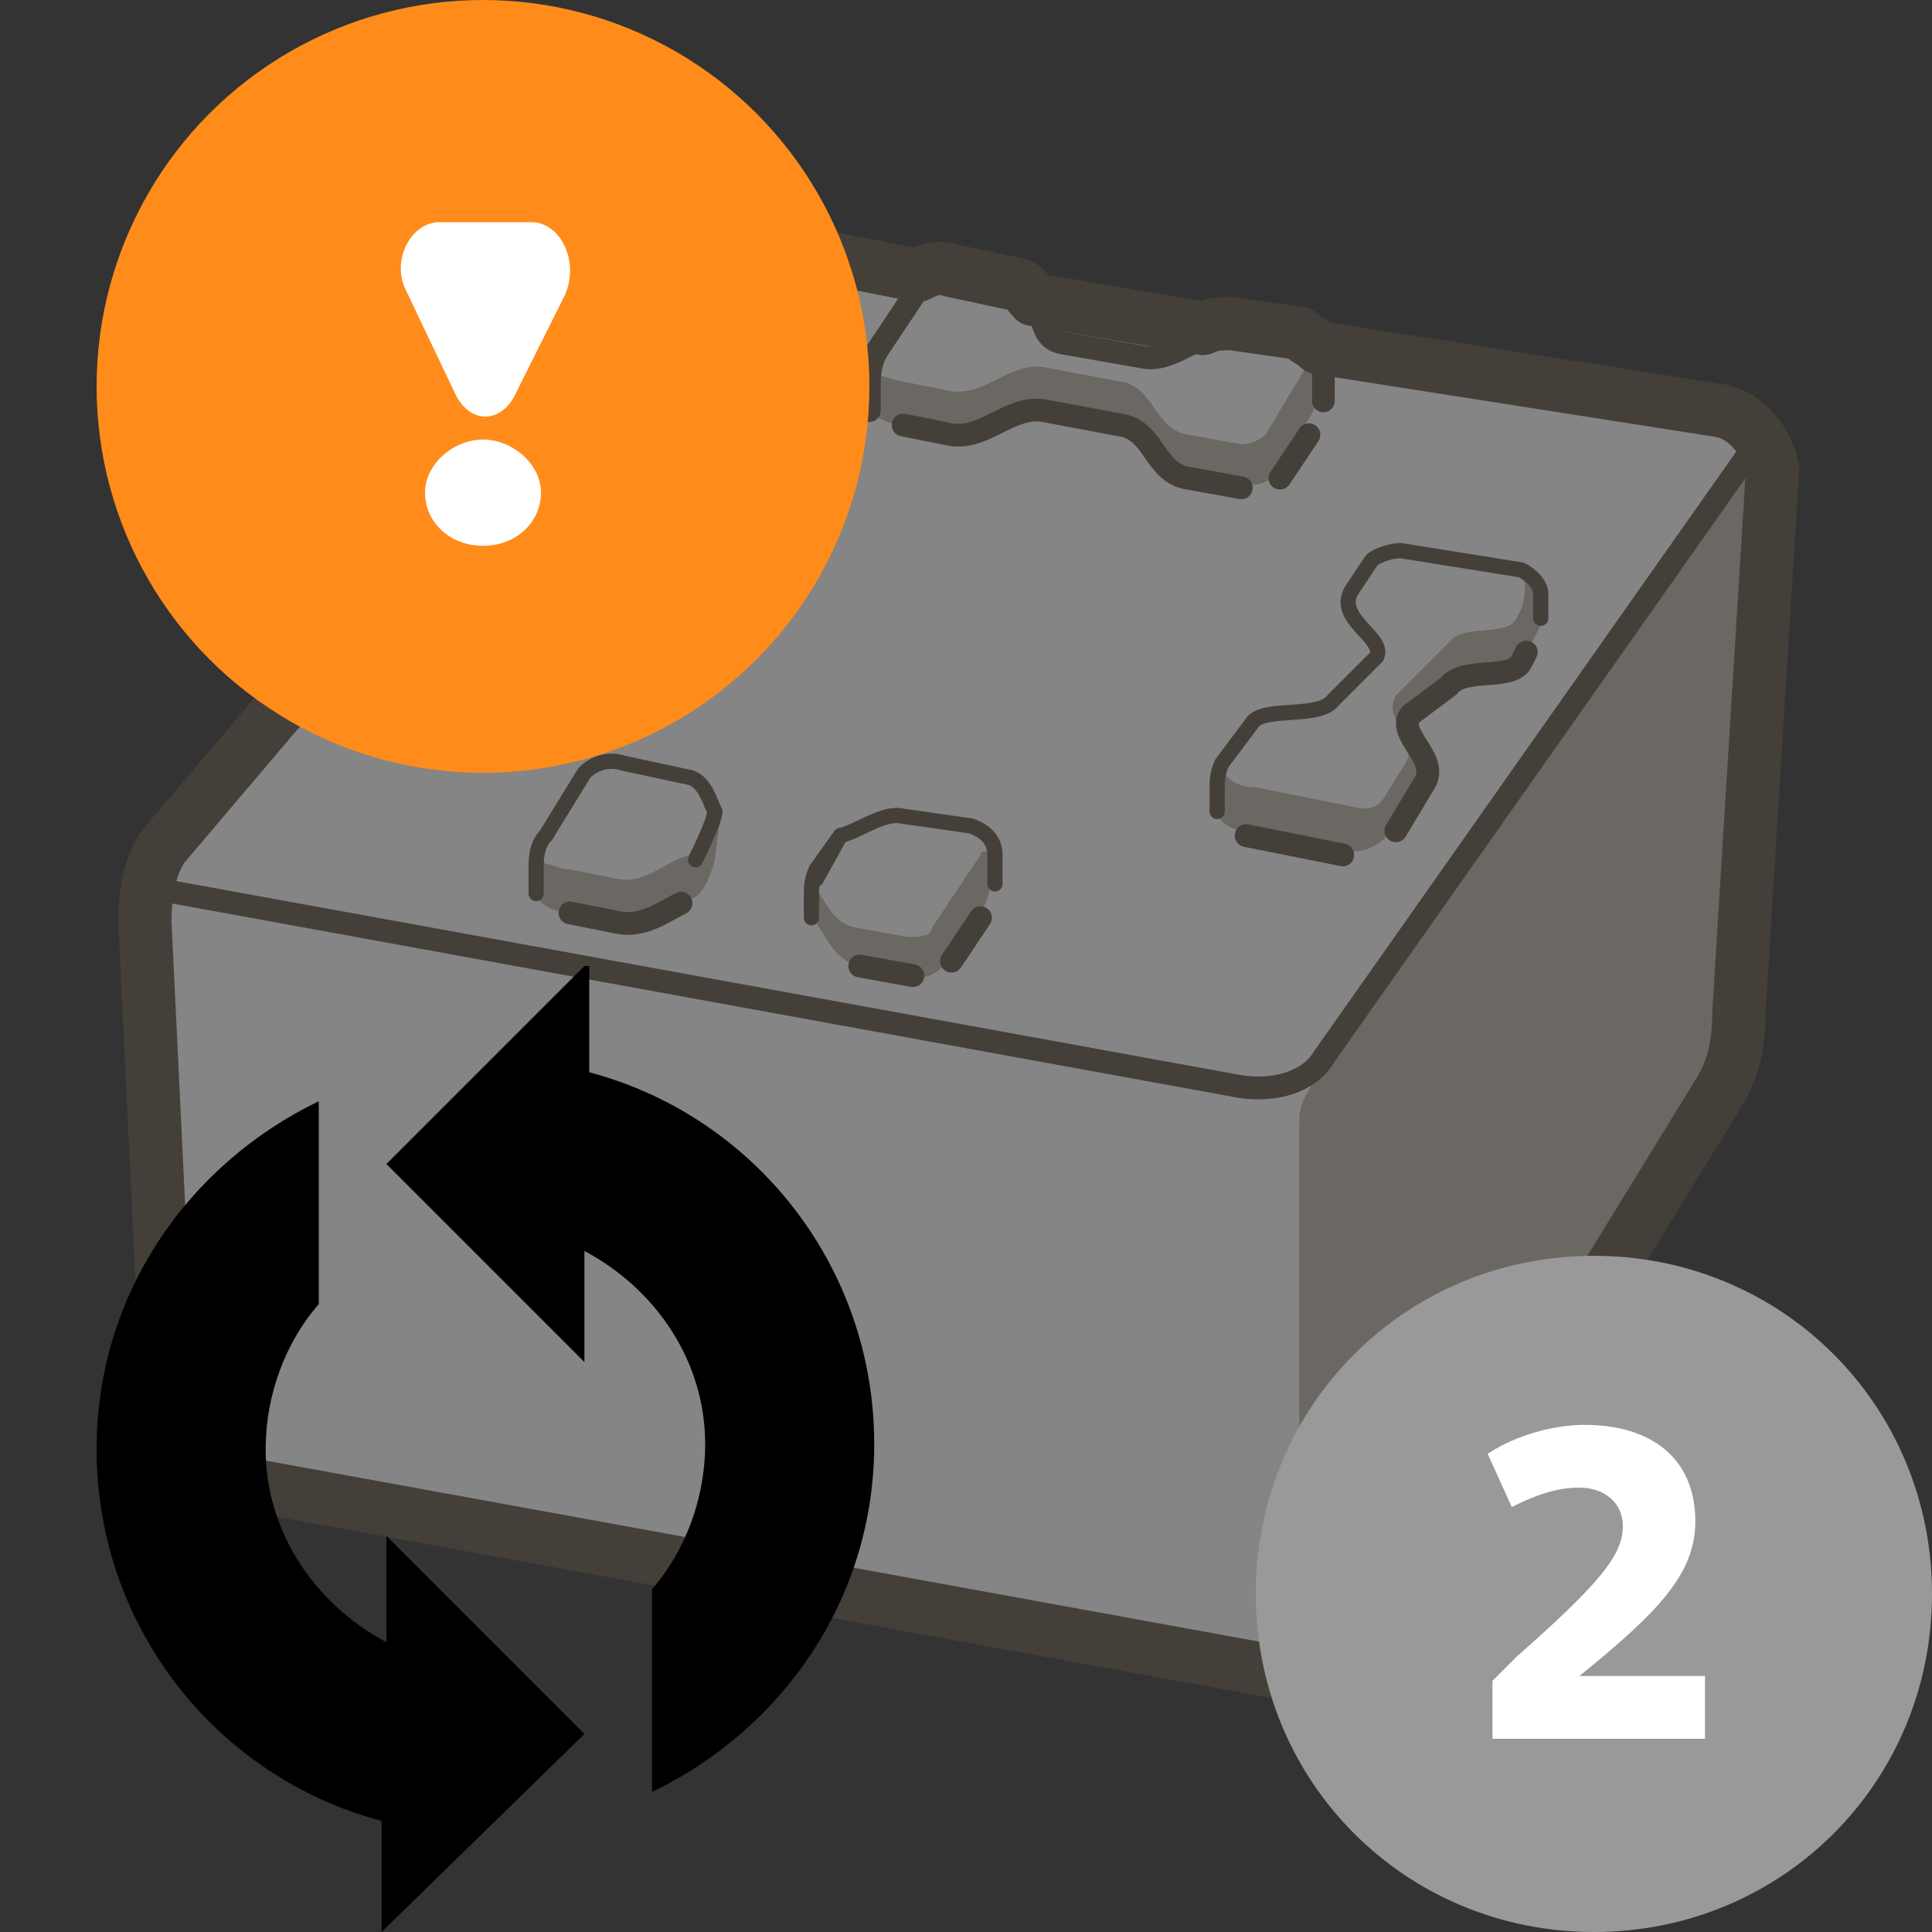 <?xml version="1.0" encoding="utf-8"?>
<!-- Generator: Adobe Illustrator 25.1.0, SVG Export Plug-In . SVG Version: 6.00 Build 0)  -->
<svg version="1.1" xmlns="http://www.w3.org/2000/svg" xmlns:xlink="http://www.w3.org/1999/xlink" x="0px" y="0px"
	 viewBox="0 0 40 40" style="enable-background:new 0 0 40 40;" xml:space="preserve">
<rect x="0" y="0" width="40" height="40" fill="#333333" stroke="none"/>
<style type="text/css">
	.st0{opacity:0.4;}
	.st1{fill-rule:evenodd;clip-rule:evenodd;fill:#FFFFFF;}
	.st2{fill-rule:evenodd;clip-rule:evenodd;fill:#BEB5AA;}
	.st3{fill:none;stroke:#5C5142;stroke-width:0.315;stroke-linecap:round;stroke-linejoin:round;}
	.st4{fill:none;stroke:#5C5142;stroke-width:0.472;stroke-linecap:round;stroke-linejoin:round;}
	.st5{fill:none;stroke:#5C5142;stroke-width:0.47;stroke-linecap:round;stroke-linejoin:round;}
	.st6{fill:none;stroke:#5C5142;stroke-width:1.103;stroke-linecap:round;stroke-linejoin:round;}
	.st7{fill-rule:evenodd;clip-rule:evenodd;fill:#999999;}
	.st8{fill:#FFFFFF;}
	.st9{fill-rule:evenodd;clip-rule:evenodd;fill:#FF8C1A;}
</style>
<g id="レイヤー_1">
	<desc>Created with Sketch.</desc>
	<g id="Group-Copy-6" transform="translate(3, 5)" class="st0">
		<path id="Fill-629" class="st1" d="M32.7,3.5l-8.3-1.3C24.3,2.1,24.1,2,24,1.9l-1.4-0.2c-0.2,0-0.4,0-0.6,0.1l-3.5-0.6
			c-0.1-0.1-0.2-0.3-0.3-0.3l-1.4-0.3c-0.3-0.1-0.5,0-0.7,0.1L12.5,0c-0.7-0.1-1.5,0.1-1.9,0.6L0.5,12.5c-0.3,0.4-0.4,1.1-0.4,1.6
			l0.5,10.4c0,0.5,0.4,1,0.9,1.1L24,29.8c0.7,0.1,1.4-0.1,1.7-0.7l7-11.4c0.3-0.5,0.4-1,0.4-1.6l0.7-11.3
			C33.7,4.2,33.3,3.6,32.7,3.5"/>
		<path id="Fill-631" class="st2" d="M22.3,10.8c-0.1,0.2-0.1,0.4-0.1,0.5v0.5c0,0.2,0.3,0.4,0.6,0.4l2,0.4c0.4,0.1,0.8-0.1,1-0.4
			l0.6-1c0.3-0.5-0.6-1-0.3-1.4L27,9.2c0.3-0.4,1.3-0.1,1.5-0.5l0.1-0.2c0.1-0.2,0.3-0.5,0.3-0.6V7.3c0-0.2-0.2-0.4-0.4-0.5
			c0.1,0.2,0.1,0.5,0,0.8l-0.1,0.2c-0.2,0.4-1.1,0.1-1.4,0.5l-1.1,1.1c-0.3,0.5,0.5,0.9,0.2,1.4l-0.5,0.8c-0.1,0.1-0.3,0.2-0.6,0.1
			l-2-0.4C22.6,11.3,22.3,11.1,22.3,10.8"/>
		<path id="Fill-632" class="st2" d="M4.8,7.4C4.7,7.6,4.6,7.8,4.6,8l0,0.5c0,0.2,0.3,0.4,0.6,0.4l2,0.5c0.4,0.1,0.8,0,1-0.4L9,8.1
			c0.3-0.5-0.4-0.9-0.1-1.4L9.5,6c0.3-0.4,1.3,0,1.6-0.4l0.2-0.2c0.1-0.2,0.3-0.4,0.3-0.6l0-0.5c0-0.2-0.2-0.5-0.5-0.6
			c0.1,0.2,0.2,0.5,0,0.7l-0.2,0.3c-0.3,0.4-1.2,0-1.5,0.4L8.5,6.2C8.2,6.7,8.8,7.1,8.5,7.6L7.9,8.3C7.8,8.4,7.5,8.5,7.3,8.4L5.3,8
			C5.1,7.9,4.7,7.8,4.8,7.4"/>
		<path id="Fill-633" class="st2" d="M8.1,13v0.5c0,0.2,0.4,0.4,0.7,0.4l1,0.2c0.6,0.1,1.2-0.4,1.5-0.5c0.2,0,0.4-0.4,0.5-0.8
			l0.1-0.8c0-0.1-0.2-0.1-0.2,0l-0.4,0.7c-0.5,0.1-0.9,0.6-1.5,0.5l-1-0.2C8.5,13,8.1,12.7,8.1,13"/>
		<path id="Fill-634" class="st2" d="M13.8,13.3c0.3,0.3,0.4,0.8,0.9,0.9l1.1,0.2c0.2,0,0.5,0,0.5-0.2l1-1.5c0-0.1,0.2-0.1,0.2,0
			v0.6c0,0.2-0.1,0.5-0.3,0.7l-0.6,0.9c-0.2,0.3-0.5,0.4-0.8,0.3L14.8,15c-0.5-0.1-0.7-0.6-0.9-0.9L13.8,13.3z"/>
		<path id="Fill-635" class="st2" d="M15,2.9v0.5c0,0.2,0.4,0.4,0.7,0.4l1,0.2c0.7,0.1,1.2-0.6,1.9-0.5l1.6,0.3
			c0.7,0.1,0.7,1,1.4,1.1L22.7,5c0.3,0.1,0.6,0,0.8-0.3L24,3.8c0.2-0.2,0.3-0.6,0.3-0.7V2.5c0-0.1-0.2-0.1-0.2,0L23.2,4
			c-0.1,0.1-0.3,0.2-0.5,0.2L21.6,4c-0.7-0.1-0.7-1-1.4-1.1l-1.6-0.3c-0.7-0.1-1.2,0.6-1.9,0.5l-1-0.2C15.5,2.9,15,2.6,15,2.9"/>
		<path id="Fill-636" class="st2" d="M25.4,29.1l7.2-11.4c0.3-0.5,0.4-1,0.4-1.6l0.7-11.3c0-0.4-0.2-0.6-0.3-0.3l-9.1,12.7
			c-0.2,0.4-0.4,0.6-0.4,1v10.6C23.8,29.6,24.9,29.9,25.4,29.1"/>
		<path id="Stroke-637" class="st3" d="M28.9,7.8V7.3c0-0.2-0.2-0.4-0.4-0.5L26,6.4c-0.2,0-0.5,0.1-0.6,0.2L25,7.2
			c-0.4,0.6,0.7,1,0.5,1.4l-0.9,0.9c-0.3,0.4-1.5,0.1-1.7,0.5l-0.6,0.8c-0.1,0.2-0.1,0.4-0.1,0.5v0.5"/>
		<path id="Stroke-638" class="st4" d="M22.8,12.3l2,0.4"/>
		<path id="Stroke-639" class="st4" d="M25.9,12.2l0.6-1c0.3-0.5-0.6-1-0.3-1.4L27,9.2c0.3-0.4,1.3-0.1,1.5-0.5l0.1-0.2"/>
		<path id="Stroke-640" class="st3" d="M11.6,4.8l0-0.5c0-0.2-0.2-0.5-0.5-0.6L8.8,3.2c-0.2,0-0.5,0-0.6,0.2L7.7,3.9
			C7.2,4.5,8.3,4.9,8,5.3L7.2,6.3c-0.3,0.4-1.6,0-1.8,0.4L4.8,7.4C4.7,7.6,4.6,7.8,4.6,8l0,0.5"/>
		<path id="Stroke-641" class="st4" d="M5.2,8.9l2,0.5"/>
		<path id="Stroke-642" class="st4" d="M8.2,9L9,8.1c0.4-0.5-0.4-0.9-0.1-1.4L9.5,6c0.3-0.4,1.3,0,1.6-0.4l0.2-0.2"/>
		<path id="Stroke-643" class="st3" d="M8.1,13.5V13c0-0.2,0-0.5,0.2-0.7L9.1,11c0.2-0.2,0.5-0.3,0.8-0.2l1.4,0.3
			c0.3,0.1,0.4,0.5,0.5,0.7c0,0.2-0.4,1-0.4,1"/>
		<path id="Stroke-644" class="st3" d="M17.6,13.3v-0.6c0-0.3-0.2-0.5-0.5-0.6l-1.4-0.2c-0.4-0.1-0.9,0.3-1.3,0.4l-0.5,0.9"/>
		<path id="Stroke-645" class="st4" d="M16.7,14.9l0.6-0.9"/>
		<path id="Stroke-646" class="st5" d="M24.4,3.3V2.7c0-0.3-0.2-0.5-0.5-0.6l-1.4-0.2c-0.6-0.1-1.2,0.6-1.8,0.5l-1.7-0.3
			c-0.6-0.1-0.3-0.9-0.8-1l-1.4-0.3c-0.3-0.1-0.6,0-0.8,0.2l-0.8,1.2C15,2.5,15,2.8,15,3v0.5"/>
		<path id="Stroke-647" class="st4" d="M15.7,3.8l1,0.2c0.7,0.1,1.2-0.6,1.9-0.5l1.6,0.3c0.7,0.1,0.7,1,1.4,1.1l1.1,0.2"/>
		<path id="Stroke-648" class="st4" d="M23.5,4.9L24.1,4"/>
		<path id="Stroke-649" class="st6" d="M32.6,3.5l-8.3-1.3C24.2,2.1,24,2,23.9,1.9l-1.4-0.2c-0.2,0-0.4,0-0.6,0.1l-3.5-0.6
			c-0.1-0.1-0.2-0.3-0.3-0.3l-1.4-0.3c-0.3-0.1-0.5,0-0.7,0.1L12.4,0c-0.7-0.1-1.5,0.1-1.9,0.6L0.4,12.5C0.1,12.9,0,13.5,0,14.1
			l0.5,10.4c0,0.5,0.4,1,0.9,1.1l22.5,4.1c0.7,0.1,1.4-0.1,1.7-0.7l7-11.4c0.3-0.5,0.4-1,0.4-1.6l0.7-11.3
			C33.6,4.2,33.2,3.6,32.6,3.5z"/>
		<path id="Stroke-650" class="st4" d="M0.2,13.4l22.5,4.1c0.7,0.1,1.4-0.1,1.7-0.6l8.8-12.5"/>
		<path id="Stroke-651" class="st4" d="M11.1,13.7c-0.4,0.2-0.8,0.5-1.3,0.4l-1-0.2"/>
		<path id="Stroke-652" class="st4" d="M15.9,15.2L14.8,15"/>
		<path id="Stroke-653" class="st3" d="M14.4,12.3L13.9,13c-0.1,0.2-0.1,0.4-0.1,0.5v0.5"/>
	</g>
	<path id="Fill-1" class="st7" d="M40,33c0,3.9-3.1,7-7,7c-3.9,0-7-3.1-7-7c0-3.9,3.1-7,7-7C36.9,26,40,29.1,40,33"/>
	<path id="_x32_" class="st8" d="M35.3,34.7V36h-4.4v-1.2l0.5-0.5c1.7-1.5,2.2-2.1,2.2-2.7c0-0.5-0.4-0.8-0.9-0.8
		c-0.4,0-0.8,0.1-1.4,0.4l-0.5-1.1c0.6-0.4,1.4-0.6,2-0.6c1.4,0,2.3,0.7,2.3,2c0,1.1-0.8,1.9-2.4,3.2H35.3z"/>
</g>
<g id="レイヤー_2">
	<g id="not-connected">
		<g id="Group_1_">
			<circle id="Oval_1_" class="st9" cx="10" cy="8" r="8"/>
			<path id="Fill-1_1_" class="st1" d="M10,9.1c-0.6,0-1.2,0.5-1.2,1.1s0.5,1.1,1.2,1.1s1.2-0.5,1.2-1.1S10.6,9.1,10,9.1 M10.7,8.1
				c-0.3,0.7-1,0.7-1.3,0L8.4,6C8.1,5.4,8.5,4.6,9.1,4.6h1.9c0.6,0,1,0.8,0.7,1.5L10.7,8.1z"/>
		</g>
	</g>
	<path d="M12.1,35.9l-4.1-4.1V34c-1.5-0.8-2.5-2.3-2.5-4c0-1.1,0.4-2.2,1.1-3v-4.2C3.9,24.1,2,26.8,2,30c0,3.7,2.5,6.8,5.9,7.7V40
		L12.1,35.9z"/>
	<path d="M12.1,20l-4.1,4.1l4.1,4.1v-2.3c1.5,0.8,2.5,2.3,2.5,4c0,1.1-0.4,2.2-1.1,3v4.2c2.7-1.3,4.6-4,4.6-7.2
		c0-3.7-2.5-6.8-5.9-7.7V20z"/>
</g>
</svg>
